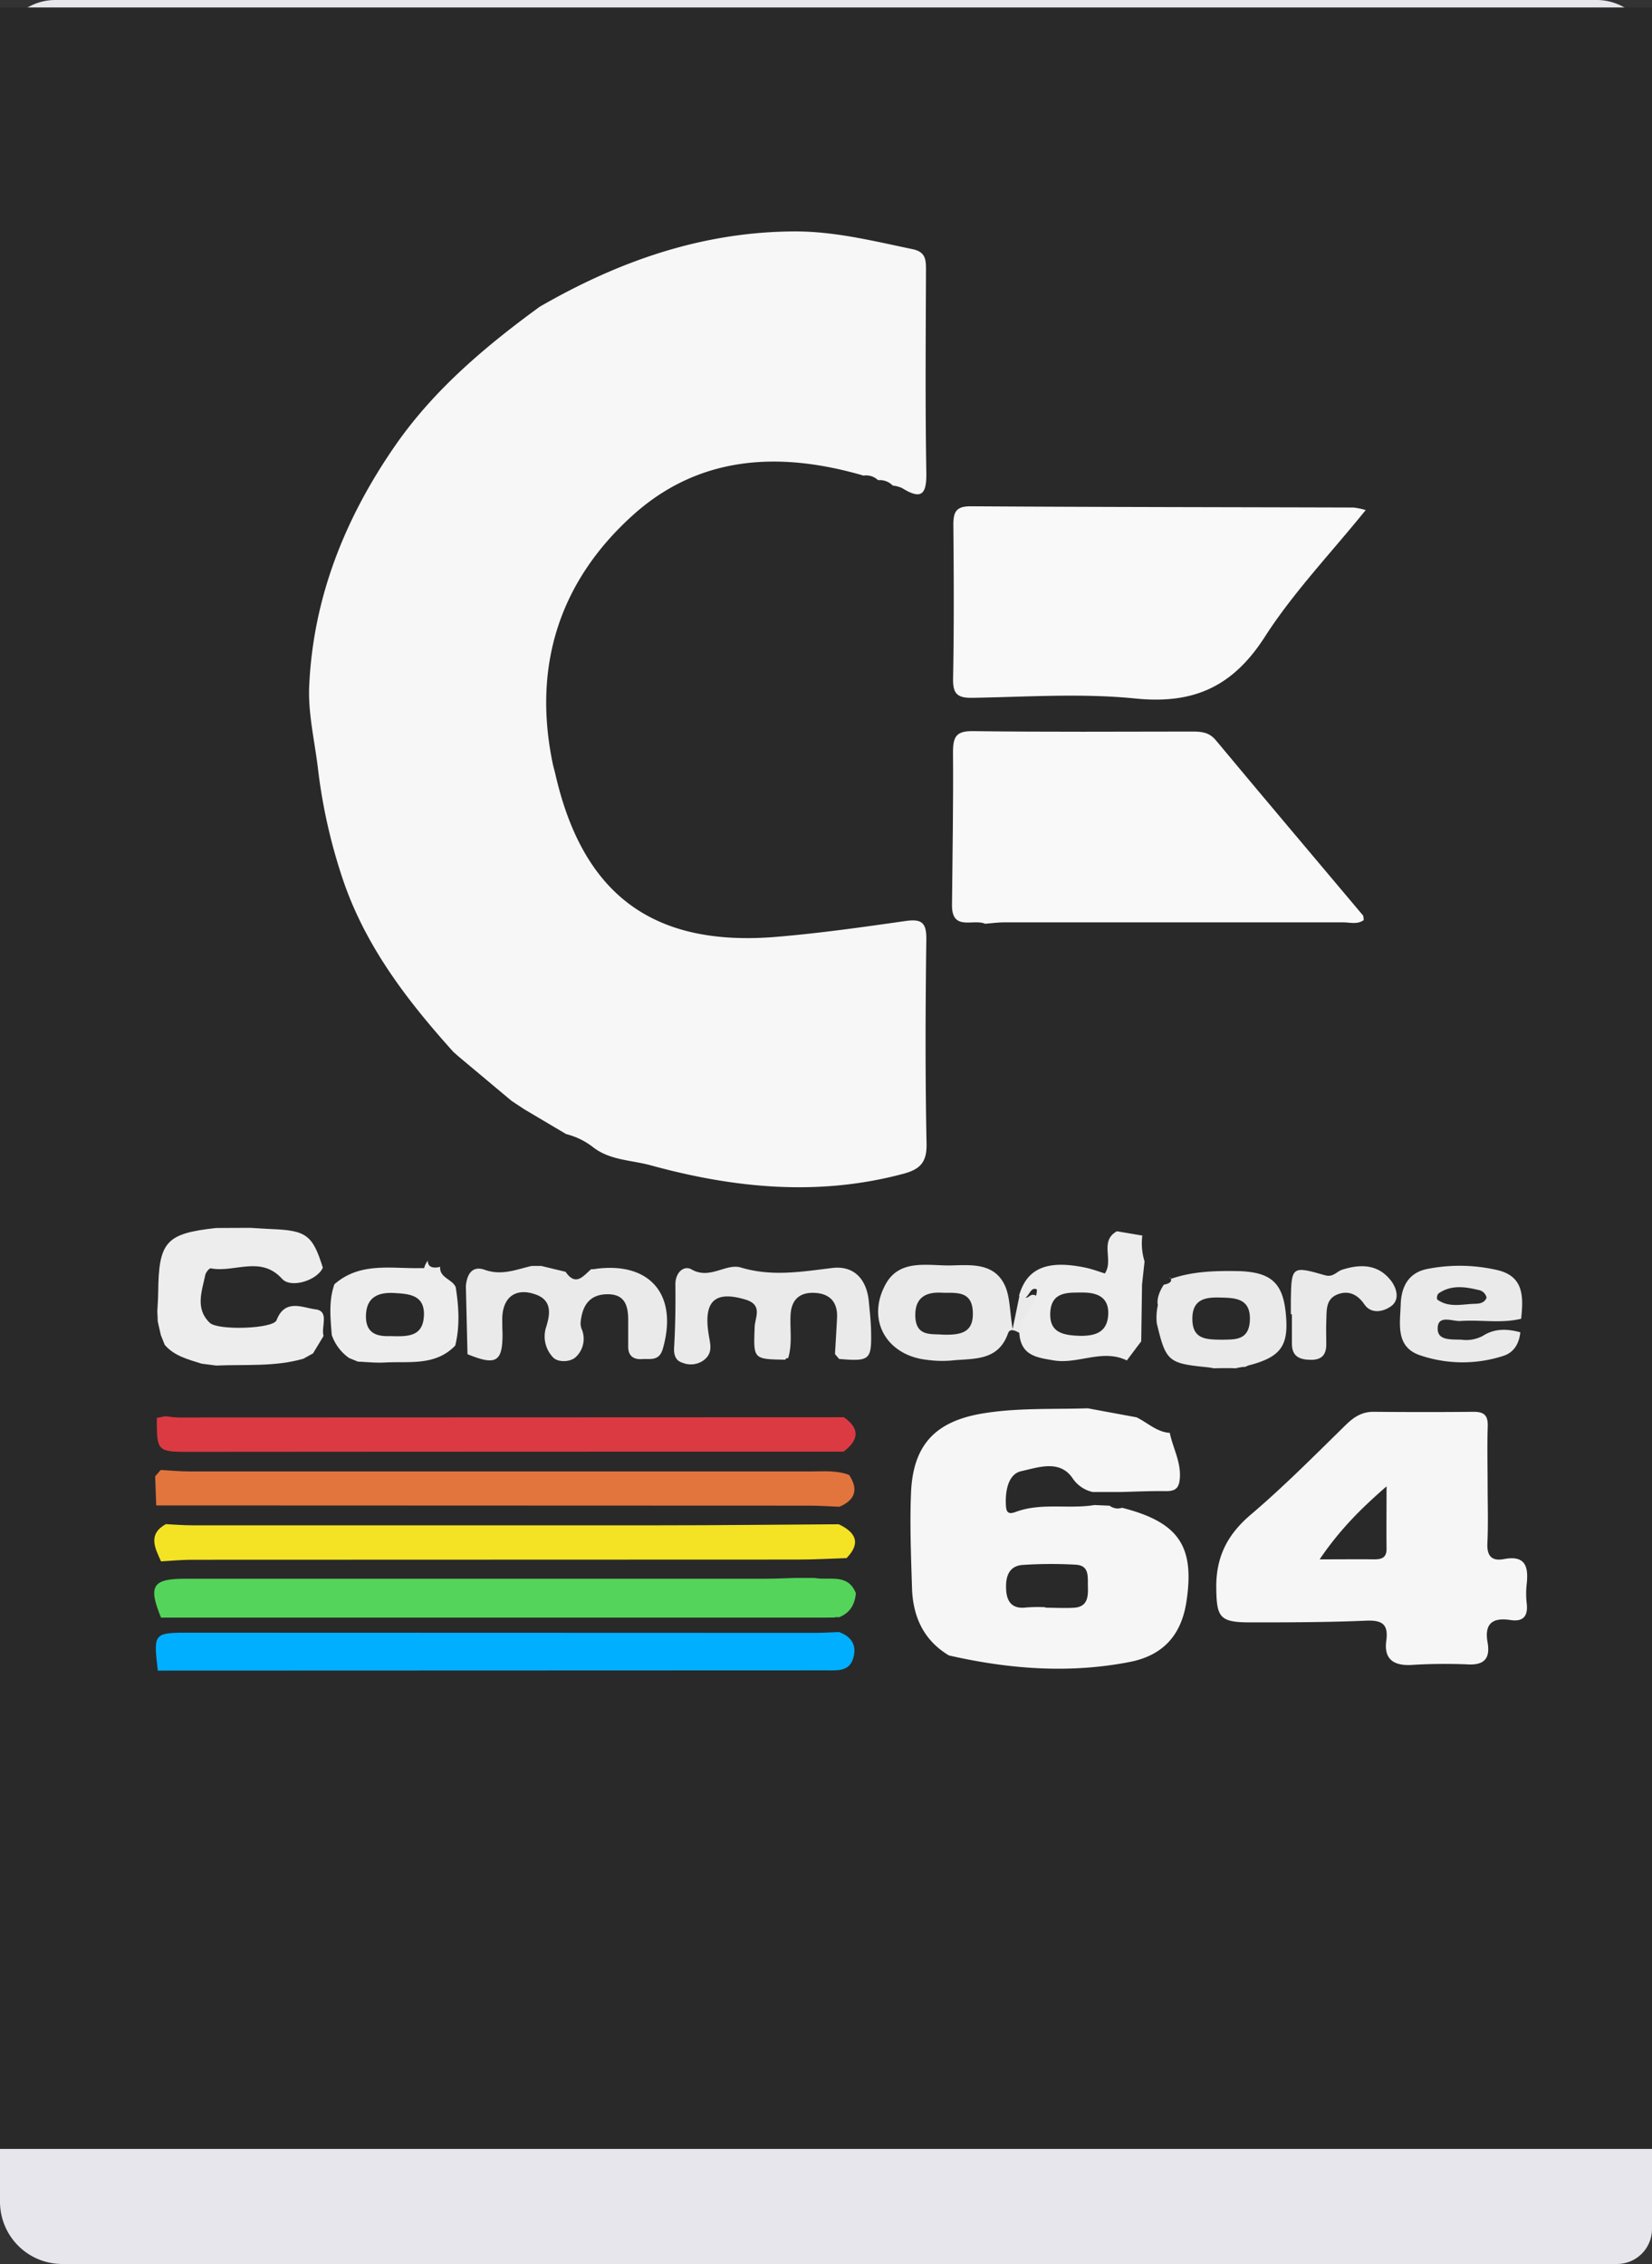 <svg id="Layer_1" data-name="Layer 1" xmlns="http://www.w3.org/2000/svg" viewBox="0 0 424.82 582"><rect x="0" y="0" width="424.82" height="582" fill="#333333" stroke="none"/><defs><style>.cls-1{fill:#e6e6ec;}.cls-2{fill:#292929;}.cls-3{fill:#f7f7f7;}.cls-4{fill:#f9f9f9;}.cls-5{fill:#f6f6f6;}.cls-6{fill:#00afff;}.cls-7{fill:#54d45a;}.cls-8{fill:#dc3a43;}.cls-9{fill:#e2743d;}.cls-10{fill:#f3e324;}.cls-11{fill:#ededed;}.cls-12{fill:#eaeaea;}</style></defs><path class="cls-1" d="M14.24,0H410.58a14.24,14.24,0,0,1,14.24,14.24V573a9,9,0,0,1-9,9H16A16,16,0,0,1,0,566V14.24A14.24,14.24,0,0,1,14.24,0Z"/><rect class="cls-2" y="1.92" width="424.82" height="550.5"/><path class="cls-3" d="M315.39,134.44a4.46,4.46,0,0,0-3.75-1.18C290.16,127,269.4,128,252.23,143.53c-18.68,16.89-25.69,38.52-20.54,63.59.21,1,.51,2,.74,3,7.12,31,25.23,44.4,57,41.7,11-.93,22-2.48,32.95-4.05,4.07-.58,5.48.25,5.42,4.68-.23,17.54-.3,35.09.06,52.63.1,4.83-1.8,6.55-6,7.67-21.88,5.85-43.51,3.69-64.92-2.18-4.88-1.34-10.29-1.27-14.62-4.49a18.74,18.74,0,0,0-7.16-3.55l-10.77-6.38L221.14,294l-13.62-11.4-1.33-1.17c-11.77-13.09-22.4-26.87-28.25-43.83a140.72,140.72,0,0,1-6.61-29.23c-.85-7-2.53-14-2.23-20.92,1-22.85,9.23-43.34,22.18-62,9.95-14.31,23.11-25.39,37.07-35.58,20.35-11.75,41.88-19.32,65.72-19.38,10.35,0,20.21,2.49,30.19,4.56,3.41.71,3.46,2.76,3.45,5.46-.06,17.29-.21,34.59.09,51.88.11,5.7-1.21,7.21-6.26,4.06a8.26,8.26,0,0,0-2.38-.63A4.65,4.65,0,0,0,315.39,134.44Z" transform="translate(-89.59 -11)"/><path class="cls-4" d="M334.4,243.75c.12-13.13.37-26.26.26-39.39,0-4,.83-5.47,5.17-5.41,18.77.25,37.55.13,56.32.11,2.34,0,4.34.13,6.1,2.23,12.53,15.07,25.21,30,37.81,45,.22.26.14.76.22,1.24-1.67,1.21-3.58.57-5.37.57q-43.49,0-87,0c-1.65,0-3.31.24-5,.37C340,247.11,334.39,250.47,334.4,243.75Z" transform="translate(-89.59 -11)"/><path class="cls-5" d="M378.13,398.6c14.55,3.72,18.73,9.81,16.56,24.11-1.29,8.51-5.89,13.88-14.74,15.56-15.52,3-31,1.79-46.35-1.71-6.53-3.92-9.25-10-9.48-17.29-.25-8.14-.59-16.3-.26-24.42.49-12.43,6.25-18.51,18.58-20.52,8.9-1.46,17.91-1,26.88-1.3l12.54,2.32c2.83,1.36,5.17,3.78,8.55,4,.76,3.8,2.79,7.24,2.6,11.33-.12,2.67-.93,3.68-3.59,3.64-3.91-.06-7.82.14-11.73.23h-2.27l-4.84,0a8.41,8.41,0,0,1-5.22-3.62c-3.34-4.79-8.86-2.67-13.11-1.75-3.34.72-4.14,4.92-4,8.49.07,1.61.24,2.88,2.52,2,6.58-2.45,13.57-.68,20.3-1.77l3.86.17A3.49,3.49,0,0,0,378.13,398.6Zm-19.67,25.57v.12c2.48,0,5,.16,7.44,0,3.43-.28,3.53-2.9,3.45-5.5-.07-2.44.45-5.41-3.22-5.56a110.66,110.66,0,0,0-13.63.07c-3.7.32-4.36,3.33-4.17,6.47s1.69,4.91,5.17,4.46A39.06,39.06,0,0,1,358.46,424.17Z" transform="translate(-89.59 -11)"/><path class="cls-6" d="M130.17,440.46c-1.14-9.76-1.14-9.76,8.51-9.75l160.41.05c2.08,0,4.17-.14,6.25-.21,3.31,1.17,4.68,3.54,3.62,6.85s-4,3-6.78,3Q216.17,440.41,130.17,440.46Z" transform="translate(-89.59 -11)"/><path class="cls-7" d="M301.57,426.84l-2.5,0H131c-3.35-8.18-2.22-10,6.26-10l149.24,0c2.5,0,5-.13,7.51-.2h5.08c3.74.73,8.51-1.31,10.59,3.91-.24,2.91-1.51,5.09-4.32,6.2l-.62-.05-.62.11Z" transform="translate(-89.59 -11)"/><path class="cls-8" d="M306.59,375.33c4.28,3,3.76,5.92-.07,8.84q-83.79,0-167.6.06c-9,0-9,0-9-8.74l2.29-.43a27,27,0,0,0,3.09.33Z" transform="translate(-89.59 -11)"/><path class="cls-9" d="M129.49,390.51l1.42-1.62c2.49.13,5,.37,7.47.37q79.83,0,159.66,0c3.32,0,6.69-.33,9.9.9,2.46,3.72,1.59,6.44-2.49,8.18-2.49-.09-5-.27-7.48-.28L129.76,398l0,0Q129.64,394.27,129.49,390.51Z" transform="translate(-89.59 -11)"/><path class="cls-10" d="M131,412.38c-1.55-3.44-3.47-6.93,1.22-9.57,2.28.11,4.57.3,6.85.3q60,0,120,0c15.4,0,30.81-.18,46.22-.27,4.29,2.06,5.82,4.77,2,8.7-4.16.13-8.33.38-12.49.38q-78.16,0-156.34.05C136,412,133.51,412.24,131,412.38Z" transform="translate(-89.59 -11)"/><path class="cls-11" d="M154,326.64c1.84.11,3.68.24,5.52.32,8.86.35,10.49,1.58,13.09,9.92-1.39,3.24-8.18,5.42-10.48,2.87-5.51-6.11-12.29-1.5-18.33-2.7-.36-.08-1.28,1-1.42,1.71-.88,4.21-2.66,8.67,1.17,12.31,2.15,2,16.3,1.54,17.15-.68,2.19-5.69,6.8-3.18,10-2.8,3.7.44,1.4,4.48,2.09,6.85l-2.7,4.47-2.46,1.37c-7.36,2.13-14.94,1.43-22.44,1.76l-3.75-.48c-3.43-1.1-7-1.93-9.49-4.84l-1-2.51c-.26-1.18-.53-2.35-.8-3.53,0-.84-.07-1.67-.11-2.51.08-1.66.21-3.32.23-5,.14-13,2-15.07,14.89-16.49Z" transform="translate(-89.59 -11)"/><path class="cls-12" d="M291.55,360.54c-8.34-.14-8.21-.13-7.89-8.48.1-2.44,2.18-5.66-2.45-7-7.77-2.31-10.8.37-9.36,9.12.41,2.51,1.15,4.71-1.43,6.59a5.67,5.67,0,0,1-5.33.55c-1.7-.5-2.27-1.92-2.15-3.93.32-5.4.39-10.82.33-16.23,0-3.13,2.24-4.94,4.16-3.83,4.7,2.71,8.85-1.65,12.69-.49,8,2.4,15.6,1.07,23.49.12,5.59-.68,8.85,2.89,9.4,8.58.24,2.49.51,5,.58,7.47.18,7.62-.29,8-8.21,7.34l-1.07-1.26c.18-3.11.38-6.22.53-9.34.2-4.15-2-6.28-5.95-6.4-3.67-.11-5.78,1.74-6,5.64-.19,3.73.5,7.51-.63,11.18A.53.53,0,0,0,291.55,360.54Z" transform="translate(-89.59 -11)"/><path class="cls-12" d="M241.61,337.27c.42,0,.83,0,1.25-.1,14-1.81,21.13,6.76,17.19,20.52-.95,3.33-3.24,2.54-5.39,2.69s-3.54-.83-3.53-3.21,0-4.59,0-6.88c0-3.74-.92-6.67-5.47-6.58s-6.29,3-6.74,7a4.12,4.12,0,0,0,.21,1.85,6.42,6.42,0,0,1-1.52,7.34c-1.45,1.32-4.66,1.35-5.84,0a7.78,7.78,0,0,1-1.75-7.71c.89-2.89,1.83-6.77-2.6-8.39-5.1-1.86-8.51.53-8.67,6,0,1.25,0,2.5.06,3.75.1,7.57-1.59,8.61-9,5.57l-.42-17.49c.26-3,1.58-5.38,4.9-4.19,4.31,1.54,8.07-.1,12-1h2.51l6.23,1.5C237.67,341.81,239.58,339,241.61,337.27Z" transform="translate(-89.59 -11)"/><path class="cls-12" d="M352,353.81c-1.08-.62-2.65-1.56-3.19-.05-2.59,7.32-9,6.38-14.65,7a29,29,0,0,1-6.24-.19c-10.32-1.15-15.59-10.19-10.63-19.36,3.66-6.75,11-4.76,17-4.91,5.1-.13,11-.66,13.7,5.14,1.34,2.89,1.23,6.45,2,11.21.82-3.95,1.33-6.46,1.85-9,2.45,2.4,2.12-.65,4.25.45C356.11,348.71,351.59,349.26,352,353.81Zm-20.11.28c4.85.16,8-.53,7.87-5.61-.1-6-4.7-5-8.12-5.17s-6.6.87-6.67,5.51C324.83,354.77,329.17,353.82,331.85,354.09Z" transform="translate(-89.59 -11)"/><path class="cls-11" d="M351.75,354.15c-.37-4.56,4.48-7.13,4.48-11.67-2.14-1.1-2.14,4-4.58,1.57,2-7,7.17-9.23,17-7.19,1.77.37,3.48,1,5.06,1.51,2.35-3.47-1.5-8.29,3.1-10.85l6.49,1.1.06-.14a15.76,15.76,0,0,0,.56,6.79q-.33,3-.65,5.94l-.21,14.6-3.7,4.92h0c-6.22-3.05-12.45,1-18.73,0C356.37,360,352.34,359.57,351.75,354.15Zm16.17.26c2.64-.1,6.52-.47,6.66-5.69.12-4.57-3.29-5.48-6.78-5.45s-7.93-.33-8.13,5.29C359.5,353.48,362.72,354.35,367.92,354.41Z" transform="translate(-89.59 -11)"/><path class="cls-11" d="M175.58,341.15c6.55-5.76,14.49-4,22.11-4.16,1.69,0,.37.3,1.91-1.94-.07,2.6,3.18,1.61,3.18,1.61-.23,2.83,3.17,3.18,4,5.24.79,5,1.11,10-.12,15-5.13,5.34-11.88,4-18.19,4.36-2.27.12-4.56-.14-6.85-.23l-2.29-.94a12.12,12.12,0,0,1-4.42-5.89C174.56,349.79,174.08,345.42,175.58,341.15Zm14.35,13.32c4.56.14,8.4.18,8.67-5.22s-3.88-5.63-7.55-5.85-7.09.68-7.34,5.48C183.45,353.94,186.71,354.58,189.93,354.47Z" transform="translate(-89.59 -11)"/><path class="cls-4" d="M440.79,142.12c-9.05,11.19-18.65,21.22-26,32.68-8.19,12.71-18.25,17.28-33.18,15.77-13.86-1.4-28-.41-42-.18-3.88.06-5-1.08-4.93-4.95.25-13.17.19-26.34.07-39.5,0-3.33.69-4.81,4.49-4.79,32.81.21,65.62.22,98.43.32A20.19,20.19,0,0,1,440.79,142.12Z" transform="translate(-89.59 -11)"/><path class="cls-5" d="M472.14,392.63c0,5,.18,10-.06,15-.16,3.32,1.06,4.77,4.28,4.16,5.54-1.06,6.31,2,5.83,6.39a22.59,22.59,0,0,0,0,5c.38,3.25-.87,4.79-4.17,4.28-4.52-.69-6.76.82-5.9,5.71.76,4.26-.91,6-5.39,5.68a138.43,138.43,0,0,0-14.4.17c-4.44.17-6.89-1.57-6.25-6.24.57-4.13-.95-5.33-5.11-5.16-10,.43-20,.45-30.06.44-7.69,0-8.45-1.36-8.55-8.75-.11-8,2.79-13.76,8.86-18.93,8.58-7.29,16.52-15.33,24.58-23.21,2.08-2,4.14-3.27,7.09-3.24,8.56.08,17.12.09,25.68,0,2.74,0,3.67,1,3.6,3.67C472,382.6,472.13,387.62,472.14,392.63Zm-43.2,19.23c5.5,0,9.81-.05,14.11,0,2,0,3.13-.55,3.1-2.77-.06-4.84,0-9.68,0-16C439.21,399.13,434,404.43,428.94,411.86Z" transform="translate(-89.59 -11)"/><path class="cls-12" d="M387.34,346.48c.42.81-1.16-1.05,1.52-5.22,3.84-.74.42-2.81,1.84-1.5,5.57-1.95,11.37-2.09,17.16-2,8.47.2,11.55,2.95,12.35,10.63.9,8.55-1.15,11.46-9.62,13.64-1.61.72,0,0-3.3.72,1.83.16.3-.16-5.5,0-.61-.1-1.22-.22-1.84-.28-10-1-10.54-1.55-12.89-11.28A15.12,15.12,0,0,1,387.34,346.48ZM404,355.4c3-.11,6.77.31,7-5,.24-5.75-3.92-5.74-7.6-5.84s-7.24.29-7.19,5.56S399.83,355.35,404,355.4Z" transform="translate(-89.59 -11)"/><path class="cls-12" d="M480.55,353.49c-.32,2.95-1.67,5.29-4.57,6.13a33.93,33.93,0,0,1-21.48-.31c-6.09-2.23-4.86-8.14-4.71-13,.15-4.43,1.91-8.17,6.93-9.12a42.9,42.9,0,0,1,18,.33c6.9,1.65,6.58,7.09,6.05,12.49-5.17,1.26-10.41.21-15.59.58-2.09.15-6-1.8-5.88,2.12.07,3,3.74,2.57,6.18,2.69a9,9,0,0,0,5.45-1C474,352.43,477.23,352.6,480.55,353.49Zm-8.68-8.89a2.54,2.54,0,0,0-2.17-2c-3.5-.85-7-1.32-10.21.92a1.78,1.78,0,0,0-.33,1.53c3,2.21,6.39,1.2,9.66,1.12C470,346.14,471.32,346,471.87,344.6Z" transform="translate(-89.59 -11)"/><path class="cls-12" d="M421.54,348.84c0-1.25,0-2.51,0-3.76.15-8.52.29-8.71,8.78-6.25,2.13.61,3-1,4.47-1.45,4.74-1.5,9.23-1.38,12.47,2.8,1.48,1.91,2.45,5-.07,6.7-1.92,1.32-5,2-6.74-.56s-4.06-3.67-6.9-2.58c-3.17,1.22-2.78,4.32-2.9,7-.08,1.87,0,3.75,0,5.63.05,2.74-1,4.24-4,4.2s-4.85-.93-4.84-4.21v-7.5Z" transform="translate(-89.59 -11)"/></svg>